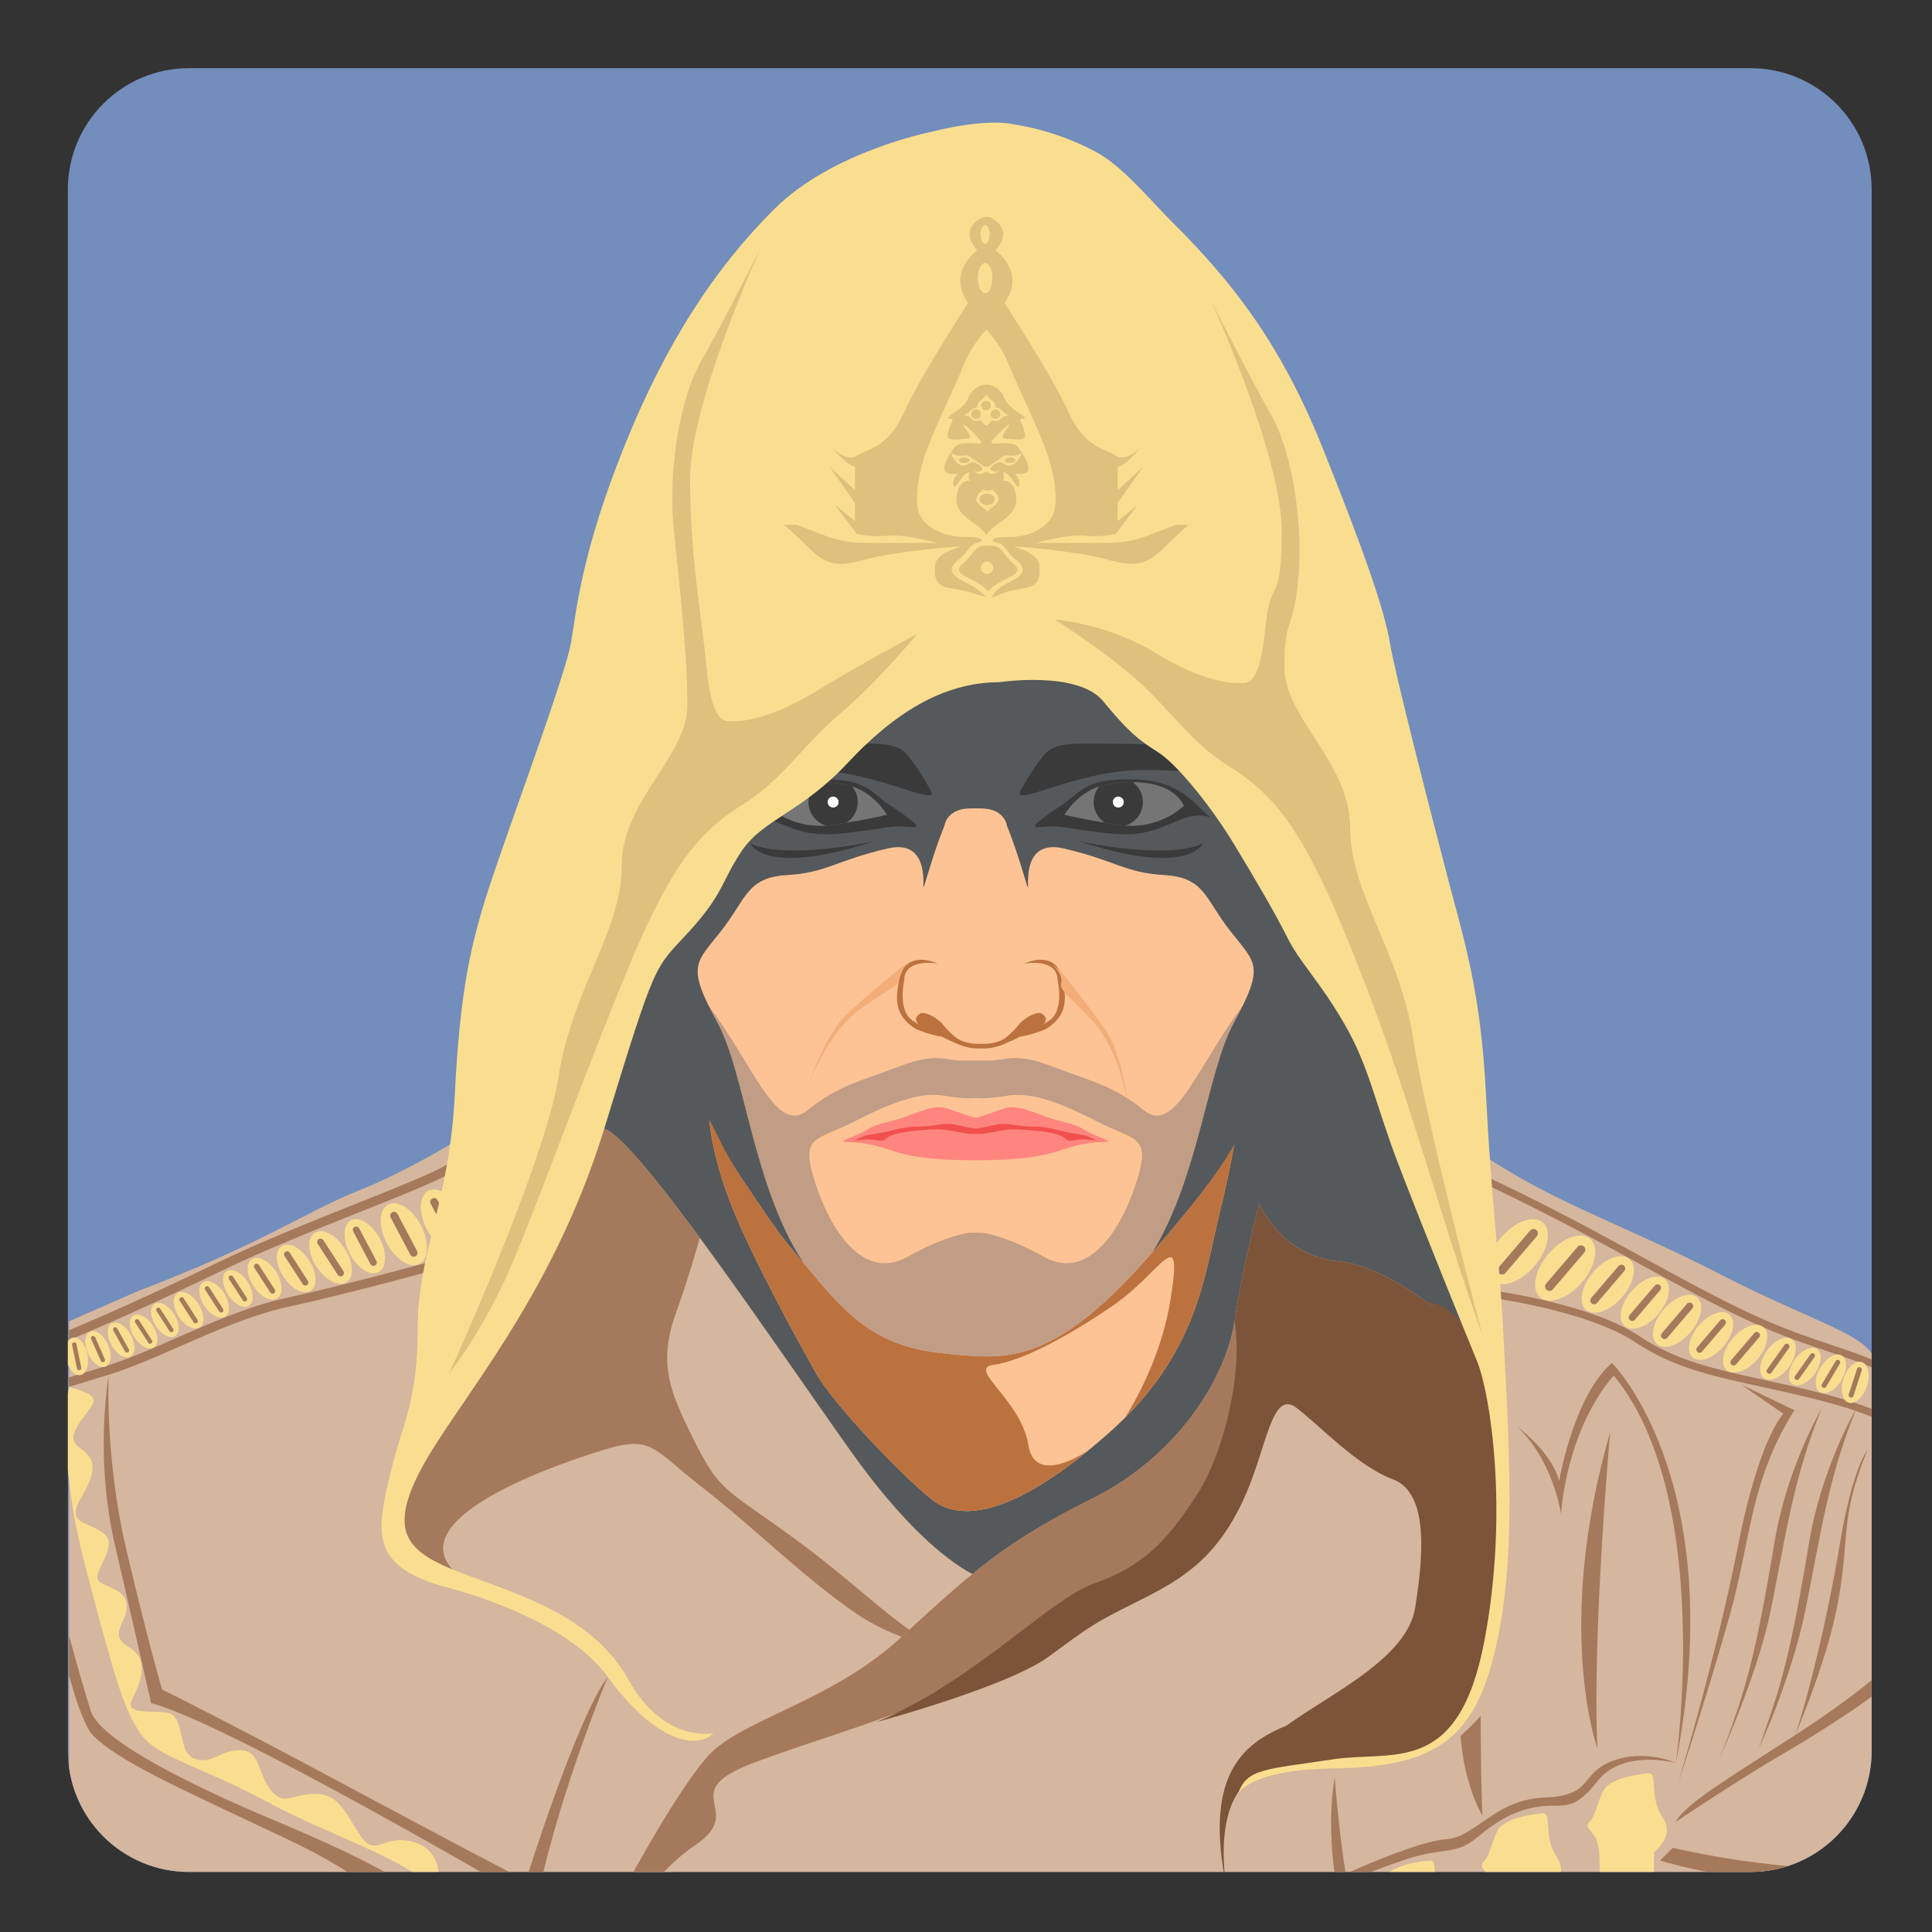 <svg xmlns="http://www.w3.org/2000/svg" xmlns:xlink="http://www.w3.org/1999/xlink" xml:space="preserve" width="192" height="192"><rect width="100%" height="100%" fill="#333333" stroke="none"/><path fill="#738DBC" d="M186.003 173.992c0 6.651-5.389 12.04-12.04 12.04H18.785c-6.649 0-12.04-5.389-12.04-12.04V18.814c0-6.649 5.391-12.04 12.04-12.04h155.178c6.651 0 12.04 5.391 12.04 12.04v155.178z"/><defs><path id="a" d="M186.003 173.992c0 6.651-5.389 12.04-12.04 12.04H18.785c-6.649 0-12.04-5.389-12.04-12.04V18.814c0-6.649 5.391-12.04 12.04-12.04h155.178c6.651 0 12.04 5.391 12.04 12.04v155.178z"/></defs><clipPath id="b"><use xlink:href="#a" overflow="visible"/></clipPath><g clip-path="url(#b)"><path fill="#56595B" d="M93.275 38.02s-39.704 58.008-39.704 77.523c0 19.517 23.931 61.261 45.687 63.429 21.756 2.169 38.617-17.348 39.705-27.106 1.087-9.757 14.141-2.71 3.807-44.995C132.436 64.584 93.275 38.02 93.275 38.02z"/><path fill="#D5B69E" d="M46.557 112.608s-5.438 3.524-10.876 5.692-9.245 5.149-22.025 10.027l-6.797 2.981v56.373h57.726s26.293-18.972 30.1-23.851c3.807-4.878 2.175-7.318 2.175-7.318s-4.894-1.896-12.236-12.195c-7.342-10.299-21.143-30.981-24.574-32.158l-13.493.449z"/><path fill="#A5795B" d="m47.688 113.846-3.263 1.896c-1.534.893-4.944 2.251-8.892 3.824-4.458 1.777-9.512 3.791-13.918 5.916-6.529 3.149-11.508 5.368-14.757 6.712v.977c3.258-1.335 8.377-3.607 15.152-6.876 4.377-2.109 9.415-4.118 13.859-5.89 3.981-1.586 7.42-2.957 9.012-3.883l3.263-1.897-.456-.779zm-19.173 15.125c-3.713.805-7.416 2.43-10.996 4.001-2.484 1.091-4.831 2.119-6.988 2.785-1.334.411-2.571.788-3.673 1.122v.945c1.168-.354 2.497-.76 3.94-1.205 2.207-.68 4.577-1.719 7.085-2.821 3.54-1.553 7.199-3.158 10.823-3.944 6.195-1.343 15.97-4.044 16.068-4.071l-.243-.87c-.096.026-9.846 2.722-16.016 4.058zM10.799 136.619s-.406 8.241 1.77 17.456c2.175 9.215 3.534 13.822 3.534 13.822s3.807 1.897 9.517 4.878c5.71 2.981 23.112 12.39 26.646 14.094 0 0 5.118-16.313 8.133-20.218 0 0-4.598 11.003-6.773 21.031h-2.991s-28.278-16.533-35.62-18.43c0 0-2.447-10.842-3.535-15.449-1.087-4.606-1.635-10.519-.681-17.184z"/><path fill="#A5795B" d="M25.348 180.094c-4.351-1.896-15.227-6.776-16.314-10.028-.449-1.342-1.313-4.389-2.175-7.507v3.906c1.234 4.62 2.175 5.769 2.175 5.769 2.447 2.71 8.701 5.421 19.577 10.57 3.953 1.871 6.54 3.527 8.233 4.879h4.146c-5.161-3.347-12.45-6.198-15.642-7.589z"/><path fill="#F9DE90" d="M6.858 137.824s-1.359 6.494 1.632 17.878c2.991 11.383 3.806 14.093 5.438 16.531 1.632 2.439 5.982 3.252 12.508 6.775 6.526 3.523 13.324 5.421 17.131 8.944 0 0 .796-3.896-2.346-4.86-3.143-.964-3.867 1.687-5.439-.723-1.57-2.409-2.175-4.097-4.471-4.097-2.296 0-3.143 1.325-4.472-.481-1.33-1.807-.966-3.854-3.021-3.854-2.054 0-2.659 1.445-4.472.843-1.812-.602-.846-4.337-2.779-4.576-1.934-.241-4.23.239-3.384-1.447.846-1.686 1.692-3.854-.362-5.059-2.054-1.204-.362-2.288-.242-3.855.121-1.565-1.088-1.807-2.538-2.529-1.45-.723 2.055-3.613.242-4.938-1.813-1.324-3.867-.843-2.055-3.854 1.813-3.012.726-3.854-.242-4.577-.967-.723-.967-1.325.242-3.012 1.208-1.689 2.096-2.121-1.37-3.109zM45.813 120.408c.861 1.63.801 3.35-.133 3.841-.934.489-2.391-.435-3.252-2.064-.861-1.631-.802-3.35.133-3.84.935-.491 2.391.432 3.252 2.063z"/><path fill="#A5795B" d="M45.439 122.975a.382.382 0 0 1-.16.515.384.384 0 0 1-.517-.159l-1.961-3.712a.382.382 0 0 1 .677-.355l1.961 3.711z"/><path fill="#F9DE90" d="M41.825 121.763c.861 1.632.802 3.35-.133 3.841-.934.49-2.39-.434-3.251-2.064-.861-1.63-.802-3.35.133-3.84.933-.492 2.389.433 3.251 2.063z"/><path fill="#A5795B" d="M41.451 124.33a.382.382 0 0 1-.16.515.383.383 0 0 1-.517-.16l-1.961-3.711a.383.383 0 0 1 .677-.356l1.961 3.712z"/><path fill="#F9DE90" d="M37.734 123.071c.753 1.425.701 2.928-.116 3.356-.817.43-2.09-.379-2.842-1.805-.753-1.424-.702-2.928.116-3.356.816-.428 2.088.38 2.842 1.805z"/><path fill="#A5795B" d="M37.407 125.315a.332.332 0 0 1-.14.449.336.336 0 0 1-.452-.14l-1.714-3.244a.336.336 0 0 1 .14-.451.336.336 0 0 1 .452.141l1.714 3.245z"/><path fill="#F9DE90" d="M34.256 124.068c.875 1.354.955 2.856.178 3.354-.776.498-2.115-.196-2.989-1.55-.875-1.355-.955-2.857-.178-3.355.776-.497 2.115.197 2.989 1.551z"/><path fill="#A5795B" d="M34.128 126.331a.334.334 0 1 1-.563.36l-1.991-3.082a.332.332 0 0 1 .1-.46.332.332 0 0 1 .462.1l1.992 3.082z"/><path fill="#F9DE90" d="M30.71 125.237c.792 1.228.865 2.587.161 3.038-.703.451-1.916-.178-2.708-1.404-.793-1.227-.865-2.586-.162-3.038.705-.45 1.917.178 2.709 1.404z"/><path fill="#A5795B" d="M30.593 127.288a.302.302 0 0 1-.509.326l-1.804-2.792a.302.302 0 1 1 .509-.327l1.804 2.793z"/><path fill="#F9DE90" d="M27.413 126.36c.696 1.078.759 2.272.142 2.669-.618.396-1.683-.157-2.378-1.233-.696-1.077-.759-2.272-.141-2.668.616-.397 1.681.156 2.377 1.232z"/><path fill="#A5795B" d="M27.31 128.161a.263.263 0 0 1-.08.365.264.264 0 0 1-.367-.079l-1.584-2.451a.266.266 0 0 1 .448-.287l1.583 2.452z"/><ellipse cx="23.636" cy="128.042" fill="#F9DE90" rx="1.162" ry="2.031" transform="rotate(-32.716 23.633 128.033)"/><path fill="#A5795B" d="M24.524 128.988a.231.231 0 0 1-.07.32.232.232 0 0 1-.321-.068l-1.385-2.145a.233.233 0 0 1 .391-.251l1.385 2.144z"/><path fill="#F9DE90" d="M22.257 128.499c.608.942.664 1.986.124 2.333s-1.471-.137-2.079-1.078c-.608-.942-.664-1.986-.124-2.333s1.47.136 2.079 1.078z"/><path fill="#A5795B" d="M22.167 130.072a.232.232 0 0 1-.07.321.233.233 0 0 1-.321-.069l-1.385-2.145a.232.232 0 0 1 .391-.251l1.385 2.144z"/><path fill="#F9DE90" d="M19.719 129.584c.608.941.664 1.986.124 2.332-.54.347-1.471-.137-2.079-1.078-.609-.941-.664-1.986-.124-2.333.54-.347 1.471.137 2.079 1.079z"/><path fill="#A5795B" d="M19.629 131.156a.233.233 0 0 1-.07.321.233.233 0 0 1-.321-.069l-1.384-2.145a.232.232 0 0 1 .39-.251l1.385 2.144z"/><path fill="#F9DE90" d="M17.298 130.589c.568.879.62 1.854.116 2.179-.505.322-1.374-.128-1.942-1.008-.568-.879-.62-1.855-.115-2.178.503-.324 1.372.126 1.941 1.007z"/><path fill="#A5795B" d="M17.214 132.058a.217.217 0 0 1-.065.3.219.219 0 0 1-.301-.064l-1.292-2.003a.217.217 0 0 1 .064-.3.22.22 0 0 1 .3.064l1.294 2.003z"/><path fill="#F9DE90" d="M15.183 131.733c.568.879.62 1.854.116 2.178s-1.374-.127-1.942-1.007-.62-1.855-.115-2.179c.504-.323 1.373.128 1.941 1.008z"/><path fill="#A5795B" d="M15.099 133.202a.216.216 0 0 1-.065.299.217.217 0 0 1-.3-.064l-1.293-2.003a.216.216 0 0 1 .065-.299.22.22 0 0 1 .3.064l1.293 2.003z"/><path fill="#F9DE90" d="M12.983 132.636c.51.913.499 1.891-.025 2.181-.524.291-1.363-.215-1.873-1.128-.51-.915-.499-1.893.025-2.182.524-.291 1.363.214 1.873 1.129z"/><path fill="#A5795B" d="M12.804 134.098a.217.217 0 0 1-.379.211l-1.162-2.082a.216.216 0 0 1 .085-.294.215.215 0 0 1 .295.083l1.161 2.082z"/><ellipse cx="9.738" cy="134.065" fill="#F9DE90" rx="1.085" ry="1.895" transform="rotate(-23.851 9.746 134.075)"/><path fill="#A5795B" d="M10.42 135.066a.215.215 0 0 1-.111.285.218.218 0 0 1-.287-.11l-.968-2.177a.218.218 0 0 1 .398-.176l.968 2.178z"/><ellipse cx="7.622" cy="134.788" fill="#F9DE90" rx="1.086" ry="1.895" transform="rotate(-11.593 7.628 134.788)"/><path fill="#A5795B" d="M8.076 135.91a.219.219 0 0 1-.169.257.218.218 0 0 1-.257-.17l-.481-2.332a.217.217 0 0 1 .168-.256.218.218 0 0 1 .257.169l.482 2.332zM92.945 163.275c-2.9-.721-7.433-5.601-14.14-10.479-6.707-4.879-7.251-4.518-9.789-9.576-2.538-5.061-3.625-7.771-1.813-12.829a101.605 101.605 0 0 0 2.337-7.39c-4.25-5.767-7.936-10.309-9.491-10.842l-4.314.144c-.695 2.017-1.333 4.612-2.491 7.064-2.9 6.145-8.701 14.998-12.689 25.84-3.988 10.841 5.076 11.383 5.076 11.383-6.889-5.602 10.514-11.383 14.865-12.647 4.351-1.266 4.532.181 9.427 3.975s10.152 9.034 15.227 12.467c5.076 3.434 10.697 3.615 7.795 2.89z"/><path fill="#FDC394" d="M123.279 109.732s-.483 4.336-2.055 10.721c-1.57 6.384-2.175 14.094-10.997 21.924-8.823 7.829-14.502 9.155-17.645 6.625-3.143-2.529-9.79-9.517-11.481-12.528-1.692-3.011-6.163-11.082-8.338-16.502-2.175-5.421-2.296-9.034-2.296-9.034l52.812-1.206z"/><path fill="#BC723F" d="M72.763 119.972c2.175 5.42 6.646 13.491 8.338 16.502 1.692 3.012 8.339 9.999 11.481 12.528 2.886 2.323 7.913 1.392 15.547-4.84-1.493.959-5.356 3.052-5.939-.58-.725-4.519-6.163-7.59-3.443-7.951 2.719-.361 7.25-2.71 11.963-5.962 4.715-3.253 6.89-8.493 5.62-.543-.81 5.075-3.021 9.338-4.517 11.758 7.317-7.312 7.941-14.452 9.411-20.431 1.571-6.385 2.055-10.721 2.055-10.721l-52.813 1.205c.001.001.122 3.614 2.297 9.035z"/><path fill="#D5B69E" d="M62.055 187.681s4.894-9.214 8.157-13.008 12.236-5.42 19.305-11.926c7.069-6.504 10.333-9.485 19.034-13.821 8.7-4.336 13.323-12.196 14.139-17.616s2.448-11.654 2.448-11.654 2.175 5.149 7.885 5.692c5.71.542 13.867 7.588 14.683 10.568.815 2.981-1.088-15.99-.815-18.971.271-2.981-2.447-3.795 3.534-.271 5.982 3.524 12.236 5.692 20.665 10.028 8.43 4.336 13.596 5.691 14.955 7.859v53.119H62.055z"/><path fill="#7C5439" d="M141.996 129.412s5.438 5.42 3.534 16.261-1.631 20.598-9.517 23.309c-7.885 2.71-17.402 2.325-14.139 18.508 0 0-1.889-10.274 4.351-11.462 6.239-1.187 17.674.813 21.208-8.673 3.536-9.486 3.369-36.573-5.437-37.943z"/><path fill="#A5795B" d="M69.125 183.345c5.167-3.522-2.175-5.148 5.71-8.13s17.674-5.42 24.2-9.758c6.526-4.336 6.254-5.69 11.421-7.046 5.166-1.354 11.964-9.215 13.051-12.468 1.01-3.016 5.294-15.132 3.302-23.791-1.163-1.3-1.669-2.497-1.669-2.497s-1.633 6.234-2.448 11.654-5.438 13.28-14.139 17.616-11.965 7.317-19.034 13.821c-7.069 6.506-16.042 8.132-19.305 11.926s-8.157 13.008-8.157 13.008h2.529a19.73 19.73 0 0 1 4.539-4.335zM150.774 141.774s3.443 2.53 4.169 5.421c0 0 1.45-8.493 5.257-11.745 0 0 11.784 11.745 6.345 39.752 0 0 3.807-26.381-6.163-38.487 0 0-4.351 4.337-5.257 13.732 0 0-.726-5.239-4.351-8.673z"/><path fill="#A5795B" d="M132.646 176.647s.363 5.059 1.088 9.577c0 0 7.07-3.254 9.971-3.434 2.901-.182 4.895-3.976 9.789-4.156s3.444-2.349 6.707-3.613c3.264-1.265 6.345.181 6.345.181s-5.257-1.445-7.794 1.807c-2.538 3.252-3.444 2.168-5.802 2.529s-3.988 1.265-6.163 3.071c-2.176 1.808-3.264.905-7.07 2.17s-6.889 2.71-6.889 2.71-1.089-5.783-.182-10.842zM160.02 142.316s-1.813 20.057-1.269 31.44c0 .001-4.352-11.926 1.269-31.44z"/><path fill="#A5795B" d="M147.148 170.504s0 6.505.182 9.938c0 0-1.813-2.891-2.176-7.949 0-.001 1.269-1.086 1.994-1.989zM182.012 133.659c-1.537-.521-3.278-1.111-4.999-1.798-4.161-1.658-8.663-4.121-13.875-6.971a608.553 608.553 0 0 0-4.759-2.588 238.945 238.945 0 0 0-11.469-5.761c-.001.13-.007.264-.02.403a5.16 5.16 0 0 0-.021.377 241.303 241.303 0 0 1 11.164 5.617c1.632.876 3.22 1.744 4.755 2.584 5.232 2.862 9.752 5.334 13.955 7.01 1.738.693 3.488 1.287 5.034 1.811 1.584.536 3.062 1.038 4.267 1.558v-.787c-1.155-.48-2.524-.944-4.032-1.455zm-6.825 3.447c-5.003-1.1-8.618-1.895-12.247-4.306-4.908-3.262-14.436-4.523-14.838-4.575l-.094.718c.098.011 9.763 1.291 14.529 4.458 3.742 2.487 7.413 3.294 12.493 4.41 1.604.353 3.42.752 5.386 1.242 2.509.625 4.322 1.232 5.629 1.765v-.786c-1.323-.519-3.091-1.092-5.453-1.681a193.504 193.504 0 0 0-5.405-1.245zM173.071 137.618l4.17 2.891s-2.356 2.169-4.532 13.191-5.981 23.67-5.981 23.67 3.262-9.938 5.257-17.166c1.993-7.228 1.993-13.189 6.344-20.057l-5.258-2.529zM181.048 139.967s-3.444 5.783-4.713 13.372c-1.27 7.588-2.176 12.106-3.626 16.442-1.45 4.337-2.357 6.144-2.357 6.144s4.17-8.854 5.62-15.901c1.45-7.047 2.175-13.009 5.076-20.057z"/><path fill="#A5795B" d="M184.492 139.967s-3.444 5.783-4.713 13.372c-1.27 7.588-2.176 12.106-3.626 16.442-1.451 4.337-1.451 4.156-1.451 4.156s3.264-6.866 4.715-13.914c1.449-7.046 2.175-13.008 5.075-20.056zM185.58 144.124s-1.45 1.626-2.719 9.215c-1.246 7.45-3.016 14.725-4.453 19.091 1.343-3.225 3.213-8.146 4.089-12.406 1.451-7.047.183-8.854 3.083-15.9z"/><path fill="#F9DE90" d="M153.373 180.201s-3.868.24-4.593 1.807c-.726 1.565-.726 2.409-1.33 3.011-.604.604.362.845.725 1.929.082.245.14.479.181.733h5.895c.557-.565 1.405-1.762.452-3.143-1.33-1.929-.485-4.337-1.33-4.337zm-11.24 4.698s-3.867.241-4.593 1.807c-.167.362-.296.685-.401.975h5.66c-.339-1.465-.041-2.782-.666-2.782zm23.084-4.336c-1.33-1.928-.484-4.336-1.33-4.336 0 0-3.867.24-4.592 1.807-.727 1.565-.727 2.408-1.329 3.011-.605.603.362.843.725 1.927.331.991.259 1.782.335 4.71h5.345v-3.625c-.001-.001 2.174-1.567.846-3.494z"/><path fill="#7C5439" d="M104.201 164.645c4.078-2.981 4.351-3.251 8.701-5.42 4.35-2.168 7.613-4.065 10.332-9.485 2.719-5.422 2.991-11.926 5.709-9.758 2.72 2.168 5.983 5.691 9.518 7.046 3.535 1.356 2.991 7.59 2.176 12.739-.816 5.148-8.701 8.672-13.052 11.925-4.351 3.252 10.876-1.627 14.411-3.794 3.534-2.169 4.895-21.412 5.166-29.271a22.287 22.287 0 0 0-.255-4.245c-2.351-3.367-9.009-8.572-13.884-9.034-5.71-.543-7.885-5.692-7.885-5.692s-1.633 6.234-2.448 11.654c.815 4.606-.815 12.737-3.806 17.346-2.992 4.606-5.439 7.046-10.063 8.672-4.621 1.626-11.963 9.756-21.752 13.822.001-.001 13.053-3.523 17.132-6.505z"/><path fill="#A5795B" d="m166.243 183.635-1.269 1.265c9.85 2.838 17.101 2.062 21.07 1.123v-.518c-8.496.843-19.801-1.87-19.801-1.87zm12.165-11.205c-6.786 4.398-10.896 6.808-11.863 8.614 0 0 6.284-4.216 10.635-6.745 3.104-1.805 6.761-4.16 8.865-5.713v-1.644c-1.473 1.212-3.934 3.088-7.637 5.488z"/><path fill="#F9DE90" d="M152.501 125.813c-1.372 1.605-3.23 2.272-4.151 1.491-.92-.782-.554-2.717.818-4.322 1.372-1.604 3.229-2.272 4.151-1.49.92.781.553 2.716-.818 4.321z"/><path fill="#A5795B" d="M149.605 126.508a.437.437 0 0 1-.617.049.434.434 0 0 1-.049-.614l3.123-3.654a.437.437 0 1 1 .667.566l-3.124 3.653z"/><path fill="#F9DE90" d="M157.214 127.439c-1.372 1.605-3.23 2.272-4.15 1.492-.921-.782-.555-2.718.818-4.322 1.371-1.605 3.23-2.273 4.15-1.491.92.781.555 2.716-.818 4.321z"/><path fill="#A5795B" d="M154.318 128.134a.436.436 0 0 1-.616.05.435.435 0 0 1-.05-.615l3.123-3.654a.44.44 0 0 1 .618-.049.436.436 0 0 1 .05.615l-3.125 3.653z"/><path fill="#F9DE90" d="M161.224 128.88c-1.19 1.394-2.805 1.974-3.604 1.295-.8-.68-.481-2.359.71-3.753 1.192-1.395 2.806-1.974 3.605-1.295.799.678.481 2.358-.711 3.753z"/><path fill="#A5795B" d="M158.711 129.482a.381.381 0 0 1-.537.043.378.378 0 0 1-.042-.533l2.712-3.174a.379.379 0 1 1 .579.491l-2.712 3.173z"/><path fill="#F9DE90" d="M164.8 130.592c-1.101 1.286-2.591 1.822-3.328 1.196-.738-.627-.444-2.179.655-3.465 1.101-1.288 2.591-1.822 3.328-1.195.738.626.444 2.178-.655 3.464z"/><path fill="#A5795B" d="M162.479 131.149a.351.351 0 0 1-.495.038.348.348 0 0 1-.04-.492l2.504-2.93a.353.353 0 0 1 .495-.04.35.35 0 0 1 .039.493l-2.503 2.931z"/><path fill="#F9DE90" d="M168.002 132.398c-1.101 1.287-2.59 1.822-3.328 1.196-.736-.627-.443-2.179.656-3.465s2.59-1.822 3.327-1.196c.739.628.445 2.179-.655 3.465z"/><path fill="#A5795B" d="M165.682 132.956a.351.351 0 0 1-.535-.454l2.505-2.93a.35.35 0 1 1 .533.455l-2.503 2.929z"/><path fill="#F9DE90" d="M171.274 133.81c-1.008 1.181-2.374 1.671-3.05 1.097-.677-.574-.407-1.997.601-3.177 1.009-1.179 2.375-1.67 3.051-1.096.676.575.407 1.996-.602 3.176z"/><path fill="#A5795B" d="M169.147 134.32a.322.322 0 0 1-.454.036.32.32 0 0 1-.036-.451l2.296-2.687a.321.321 0 1 1 .49.417l-2.296 2.685z"/><path fill="#F9DE90" d="M174.658 135.074c-1.008 1.181-2.374 1.671-3.05 1.097-.677-.574-.407-1.997.602-3.177 1.008-1.179 2.374-1.669 3.05-1.095.677.575.407 1.996-.602 3.175z"/><path fill="#A5795B" d="M172.531 135.586a.321.321 0 0 1-.453.036.32.32 0 0 1-.037-.452l2.296-2.687a.323.323 0 0 1 .454-.035.32.32 0 0 1 .036.452l-2.296 2.686z"/><path fill="#F9DE90" d="M177.81 135.813c-.761 1.071-1.873 1.59-2.488 1.157-.614-.434-.496-1.653.264-2.725.759-1.072 1.873-1.59 2.488-1.157.613.433.495 1.653-.264 2.725z"/><path fill="#A5795B" d="M176.055 136.405a.271.271 0 0 1-.38.064.269.269 0 0 1-.064-.378l1.729-2.439a.271.271 0 0 1 .379-.064.268.268 0 0 1 .065.378l-1.729 2.439z"/><path fill="#F9DE90" d="M180.35 136.512c-.679.957-1.674 1.42-2.223 1.033-.548-.387-.443-1.476.236-2.434.678-.956 1.672-1.419 2.222-1.032.548.387.442 1.476-.235 2.433z"/><path fill="#A5795B" d="M178.782 137.041a.243.243 0 1 1-.398-.279l1.545-2.18a.243.243 0 0 1 .398.28l-1.545 2.179z"/><path fill="#F9DE90" d="M183.001 137.152c-.599 1.008-1.554 1.549-2.132 1.208s-.561-1.436.039-2.444c.598-1.008 1.553-1.549 2.13-1.207.579.342.563 1.435-.037 2.443z"/><path fill="#A5795B" d="M181.482 137.807a.247.247 0 0 1-.335.085.243.243 0 0 1-.085-.332l1.364-2.296a.244.244 0 0 1 .333-.086.244.244 0 0 1 .086.333l-1.363 2.296z"/><path fill="#FDC394" d="M64.847 92.627s2.719 12.648 5.258 17.527c2.538 4.878 1.631 3.975 4.532 8.311 2.9 4.337 3.082 4.518 6.888 9.035 3.807 4.518 6.889 6.505 12.69 7.047 5.801.542 10.514 1.265 20.484-10.299 9.971-11.564 10.334-14.094 11.421-25.659 1.089-11.563.545-21.863-2.355-29.452-2.901-7.589-10.334-24.212-25.924-24.212S63.76 61.729 64.847 92.627z"/><path fill="#C19D85" d="M126.474 93.885c-.712 2.225-1.652 4.342-2.892 5.968-4.593 6.023-6.769 13.011-9.91 10.48-3.144-2.529-5.317-2.891-9.064-4.336-3.746-1.445-4.592-.603-6.284-.603H95.604c-1.691 0-2.538-.843-6.284.603-3.746 1.445-5.921 1.807-9.064 4.336-3.142 2.53-5.317-4.457-9.91-10.48-3.954-5.184-4.861-15.367-5.038-18.101-.428 3.403-.596 7.029-.461 10.875 0 0 2.719 12.648 5.258 17.527 2.538 4.878 1.631 3.975 4.532 8.311 2.9 4.337 3.082 4.518 6.888 9.035 3.807 4.518 6.889 6.505 12.69 7.047 5.801.542 10.514 1.265 20.484-10.299 9.971-11.564 10.334-14.094 11.421-25.659.151-1.593.268-3.162.354-4.704zm-13.649 23.918c-1.692 5.06-4.955 9.396-9.063 7.107-4.109-2.289-6.285-2.41-6.285-2.41H96.45s-2.175.121-6.284 2.41c-4.109 2.288-7.372-2.048-9.064-7.107-1.692-5.059-.121-4.336 3.867-6.384 3.988-2.049 6.647-2.892 8.822-2.53 2.175.361 2.901.24 2.901.24h.543s.726.121 2.9-.24c2.176-.361 4.835.481 8.823 2.53 3.988 2.048 5.56 1.325 3.867 6.384z"/><path fill="#56595B" d="M123.764 69.137c-2.901-7.589-10.334-24.212-25.924-24.212S63.76 61.729 64.847 92.627c0 0 2.538 12.648 5.076 17.527 2.538 4.878 1.813 3.975 4.713 8.311 2.405 3.597 2.943 4.337 5.227 7.062-5.005-7.539-5.82-18.84-8.551-23.866-3.143-5.781-2.175-5.902.362-9.154 2.538-3.252 2.538-5.3 6.526-5.541s4.835-1.446 10.031-2.65c5.197-1.205 2.779 6.505 3.867 2.891s1.753-5.12 1.753-5.12.181-1.747 2.598-1.747h1.027c2.417 0 2.6 1.747 2.6 1.747s.664 1.506 1.752 5.12-1.33-4.096 3.867-2.891 6.042 2.41 10.03 2.65 3.988 2.289 6.526 5.541c2.537 3.252 3.505 3.373.363 9.154-2.638 4.854-3.488 15.308-8.052 22.744l.135-.156c9.971-11.564 10.515-14.094 11.603-25.659 1.089-11.565.364-21.864-2.536-29.453z"/><path fill="#FF857E" d="M96.752 115.304c-3.988 0-6.435-.361-8.248-.994-1.813-.633-3.172-.813-4.351-.813s.906-.542 2.085-1.265c1.178-.723 1.903-.542 4.26-1.445s2.991-.903 4.17-.451c1.179.451 2.175.723 2.175.723h.241s.997-.271 2.176-.723c1.179-.452 1.813-.452 4.169.451s3.082.723 4.26 1.445c1.179.723 3.264 1.265 2.085 1.265-1.178 0-2.537.181-4.351.813-1.813.633-4.26.994-8.248.994h-.423z"/><path fill="#3A3A3A" d="M92.583 78.713s-.998-1.897-2.266-3.523c-1.269-1.626-3.082-1.265-8.611-1.265s-7.795 1.536-9.336 2.62 2.538-.181 8.611 0 11.964 3.524 11.602 2.168z"/><path fill="#3A3A3A" d="M91.042 81.966s-.453-.542-2.538-1.897c-2.084-1.356-2.266-2.711-7.161-2.621-4.895.09-6.164 2.621-7.523 3.614-1.36.994.091-.723 2.719.361s3.897 1.807 7.614 1.355 3.535-.542 4.713-.632 2.447.272 2.176-.18z"/><path fill="#757575" d="M88.142 80.973s-1.36-2.44-4.079-2.982c-2.72-.542-6.527-.452-7.795 2.079 0 0 2.447 2.529 6.526 1.897 4.079-.633 5.348-.994 5.348-.994z"/><path fill="#3A3A3A" d="M85.241 79.708c0-.591-.21-1.131-.561-1.554a5.57 5.57 0 0 0-.617-.163c-.83-.165-1.76-.271-2.689-.267a2.43 2.43 0 0 0-1.027 1.984 2.44 2.44 0 0 0 1.749 2.337c.228-.016.459-.042.698-.078.482-.075.924-.146 1.33-.213a2.437 2.437 0 0 0 1.117-2.046z"/><circle cx="82.794" cy="79.708" r=".544" fill="#FFF"/><path fill="#F2504C" d="m97.627 112.684 1.089-.181c1.088-.181 1.36-.452 4.622-.091 3.264.361 2.176 1.175 3.444.903 1.269-.271 2.72.271 1.813-.181-.907-.451-1.359-.361-2.629-.632s-1.904-.542-3.354-.542c-1.45 0-2.628-.452-3.716-.181-1.089.271-1.723.361-1.723.361h-.423s-.634-.091-1.722-.361c-1.088-.271-2.266.181-3.717.181-1.45 0-2.084.271-3.353.542-1.269.271-1.722.181-2.629.632-.906.452.544-.09 1.813.181s.181-.542 3.444-.903 3.535-.09 4.622.091l1.088.181h1.331z"/><path fill="#3A3A3A" d="M101.345 78.713s.997-1.897 2.266-3.523c1.269-1.626 3.082-1.265 8.611-1.265 5.528 0 7.794 1.536 9.335 2.62s-2.537-.181-8.61 0c-6.073.181-11.966 3.524-11.602 2.168z"/><path fill="#3A3A3A" d="M102.885 81.966s.453-.542 2.538-1.897c2.085-1.356 2.266-2.711 7.161-2.621 4.895.09 6.163 2.621 7.522 3.614 1.36.994-.091-.723-2.72.361-2.628 1.084-3.896 1.807-7.613 1.355-3.716-.452-3.534-.542-4.714-.632-1.177-.089-2.446.272-2.174-.18z"/><path fill="#757575" d="M105.785 80.973s1.359-2.44 4.079-2.982 6.526-.452 7.795 2.079c0 0-2.447 2.529-6.526 1.897-4.078-.633-5.348-.994-5.348-.994z"/><path fill="#3A3A3A" d="M108.686 79.708c0-.591.211-1.131.561-1.554a5.53 5.53 0 0 1 .618-.163c.829-.165 1.76-.271 2.689-.267a2.43 2.43 0 0 1 1.026 1.984 2.44 2.44 0 0 1-1.749 2.337 8.816 8.816 0 0 1-.698-.078c-.481-.075-.923-.146-1.329-.213a2.433 2.433 0 0 1-1.118-2.046z"/><circle cx="111.133" cy="79.708" r=".544" fill="#FFF"/><path fill="#F2AD79" d="M89.44 96.241s-3.263 2.65-5.317 4.577c-2.054 1.928-3.746 6.866-3.746 6.866s1.933-5.179 5.196-7.469c3.263-2.288 3.867-2.288 3.867-3.132 0-.842 1.208-1.565 1.208-1.565s-.361.12-1.208.723z"/><path fill="#BC723F" d="M97.128 104.19s-.861.046-1.994-.451c-1.133-.496-1.555-.723-1.555-.723-1.269-.181-2.568-.754-2.568-.754-1.692-1.084-2.296-2.409-1.571-5.18.725-2.77 3.747-1.325 3.747-1.325s-3.323-.602-3.323 1.658c0 0-.726 3.071.906 4.063 1.632.995-.725-.089.815-.812 0 0 .816-.092 1.994.993 0 0 .603.813 1.418 1.445.815.633 2.084.633 2.084.633h.804s1.269 0 2.084-.633c.816-.632 1.418-1.445 1.418-1.445 1.179-1.085 1.994-.993 1.994-.993 1.541.723-.815 1.807.816.812 1.631-.992.906-4.063.906-4.063 0-2.26-3.324-1.658-3.324-1.658s3.022-1.445 3.747 1.325c.726 2.771.121 4.096-1.57 5.18 0 0-1.3.573-2.569.754 0 0-.42.227-1.554.723-1.133.497-1.994.451-1.994.451h-.711z"/><path fill="#F2AD79" d="M105.641 96.811s2.642 3.267 4.25 5.577 2.236 7.491 2.236 7.491-.815-5.468-3.53-8.381c-2.717-2.913-3.308-3.038-3.132-3.863.176-.824-.856-1.781-.856-1.781s.329.192 1.032.957z"/><path fill="#3A3A3A" d="M86.903 83.592s-8.581 1.927-12.327.241c0 0 1.329 3.373 12.327-.241zM107.206 83.592s8.581 1.927 12.327.241c0 0-1.33 3.373-12.327-.241z"/><path fill="#F9DE90" d="M100.919 12.396s3.837.465 7.998 2.703c2.65 1.425 5.323 4.721 7.572 6.963 5.782 5.763 10.712 11.887 14.917 22.366 4.206 10.479 6.182 16.243 6.707 19.386s3.777 15.803 5.709 23.215c1.672 6.415 3.335 11.364 3.861 21.844.525 10.478 1.288 15.728 1.686 23.052.771 14.183 1.345 25.148-1.314 34.063-2.27 7.608-6.7 9.628-15.59 9.757-8.339.121-9.427 2.529-9.427 2.529.846-2.529 2.659-2.408 9.427-3.433 6.014-.91 12.479 1.733 15.046-11.744 2.478-13.01.544-24.756-.725-27.827-1.27-3.071-5.439-13.371-7.795-19.515-2.357-6.143-2.901-9.757-5.439-14.094-2.537-4.337-4.351-5.962-5.619-8.492-1.269-2.529-3.082-5.602-5.258-9.215-2.175-3.613-5.619-7.95-7.612-9.215-1.995-1.265-2.901-1.987-5.439-5.059-2.537-3.072-10.323-1.882-10.323-1.882-5.607 0-10.514 3.144-15.069 8.034-4.556 4.89-8.411 5.589-10.514 8.732-2.103 3.144-1.752 4.192-5.257 8.034-3.504 3.843-3.154 2.445-8.41 19.562-5.257 17.116-14.719 27.246-18.224 33.882-3.504 6.638-1.051 8.384 4.556 10.479 5.607 2.097 12.616 4.191 16.12 10.479 3.505 6.288 8.411 5.24 8.411 5.24-1.752 1.746-5.958.698-10.513-5.59-4.556-6.287-16.605-9.053-16.605-9.053-7.027-2.169-6.415-5.331-4.912-11.527 1.148-4.734 2.628-6.811 2.628-14.146 0-7.335 3.154-12.574 3.68-23.052.525-10.479 1.577-15.195 3.679-21.482s7.359-20.434 7.885-23.577 1.051-8.908 5.257-19.386c4.205-10.479 9.135-17.868 14.917-23.631 5.782-5.764 15.57-7.678 15.57-7.678s5.408-1.472 8.419-.722z"/><path fill="#DDC17C" d="M75.651 24.527s-7.07 15.448-7.07 23.037c0 7.589 1.088 13.28 1.631 18.701s1.631 5.42 2.447 5.42c.816 0 3.535 0 8.429-2.981 4.895-2.981 10.061-5.691 10.061-5.691s-4.079 4.878-7.613 7.86c-3.535 2.981-5.71 6.504-9.517 8.944-3.807 2.439-6.798 4.878-11.42 15.99s-9.244 24.121-11.964 30.354c-2.719 6.234-5.982 10.3-5.982 10.3s9.517-20.869 10.876-29.542 6.254-14.364 6.254-20.868 6.526-10.841 6.526-15.99-.816-12.196-1.36-17.616c-.543-5.421.544-12.738 2.719-16.533 2.176-3.796 5.983-11.385 5.983-11.385zM120.305 29.767s7.07 15.448 7.07 23.037-1.088 4.246-1.632 9.666c-.544 5.42-1.632 5.42-2.447 5.42s-3.535 0-8.429-2.981c-4.895-2.981-10.061-3.342-10.061-3.342s4.078 2.529 7.613 5.51c3.534 2.982 5.71 6.505 9.516 8.944 3.808 2.439 6.799 4.879 11.421 15.991 4.622 11.111 6.722 18.324 10.514 30.354 2.043 6.485 3.444 10.298 3.444 10.298s-5.528-20.867-6.888-29.541c-1.36-8.672-6.255-14.363-6.255-20.868 0-6.505-6.525-10.841-6.525-15.991 0-5.149.815-3.161 1.359-8.581.544-5.421-.544-12.739-2.719-16.533-2.175-3.795-5.981-11.383-5.981-11.383zM101.194 44.473c-.636-.903-3.082 0-2.63-.632.454-.632 2.357-2.439 1.541-1.265-.814 1.174-.544.994.635 1.084s1.269-.09.998-.994c-.272-.904-.636-.994 0-1.084.633-.09-1.451-.813-1.904-1.988s-1.541-1.355-1.541-1.355h-.544s-1.087.181-1.54 1.355c-.454 1.174-2.538 1.897-1.904 1.988.635.09.272.181 0 1.084-.271.903-.181 1.084.998.994 1.178-.09 1.45.09.635-1.084-.816-1.174 1.087.632 1.541 1.265s-1.995-.271-2.629.632-1.813 2.62-.181 2.62h.543s-.543.362-.453 1.084.725-.904 1.359-1.175c.601-.256-.178.459.354.765-.359-.044-.96.056-1.261.952-.543 1.626.364 2.439 1.541 3.252 1.179.813 1.269 1.265 1.269 1.265s.092-.452 1.271-1.265c1.177-.813 2.084-1.626 1.541-3.252-.301-.896-.901-.996-1.261-.952.531-.306-.247-1.021.354-.765.634.271 1.27 1.897 1.359 1.175a1.155 1.155 0 0 0-.452-1.084h.543c1.631 0 .452-1.717-.182-2.62z"/><path fill="#F9DE90" d="M98.475 47.093c.725.09.906-.542.906-.542-.136.407-.59.407-.861.181-.271-.226.182-.587.68-.768s.635.452 1.314.271c.681-.181 1.043-1.219 1.043-1.219s-.544.361-1.179.271-.544 0-1.359.542l-.816.542h-.363l-.815-.542c-.815-.542-.725-.632-1.359-.542-.635.09-1.179-.271-1.179-.271s.362 1.039 1.042 1.219c.68.181.816-.452 1.314-.271s.952.542.679.768c-.272.226-.725.226-.861-.181 0 0 .182.632.907.542l.452-.226.455.226zM97.931 42.26c-.272-.226-.499-.497-.499-.497s-.498.271-.86-.136c-.362-.407-.906-.361-.906-.361s.316 0 .725-.407c.408-.406.68-.361.68-.361s.046-.497.408-.723c.362-.226.453-.497.453-.497h.182s.09.271.452.497c.363.226.408.723.408.723s.272-.045.681.361c.408.407.725.407.725.407s-.544-.045-.906.361c-.362.407-.861.136-.861.136s-.227.271-.498.497h-.184zM98.655 48.765l.415-.295c-.206.125-.544.28-.958.28-.347 0-.629-.108-.825-.217l.327.232s-.635.361-.59.903c.04.479.858.853 1.11 1.182.252-.33 1.069-.703 1.11-1.182.047-.542-.589-.903-.589-.903z"/><path fill="#DDC17C" d="M100.786 56.083c-.499-.362-1.27-1.491-1.495-1.626-.228-.135-.636-.226-.636-.226h-.906s-.407.09-.634.226c-.227.136-.998 1.265-1.496 1.626-.499.361-.362.858.182 1.129.507.253 1.919.898 2.401 1.57.483-.671 1.896-1.317 2.402-1.57.544-.272.68-.768.182-1.129z"/><circle cx="98.089" cy="56.421" r=".612" fill="#F9DE90"/><path fill="#DDC17C" d="M116.874 52.152c-3.444 1.265-3.988 1.807-7.433 1.807h-6.525s3.263-.904 4.895-.723c1.631.181 3.082-.181 3.082-.181l2.175-2.891-1.993 1.626v-1.807l2.537-3.614-2.537 2.349V46.37c.725 0 2.355-1.987 2.355-1.987s-1.45 1.626-2.537.903c-1.088-.723-3.082-.723-4.714-4.337-1.632-3.614-6.345-10.841-6.345-10.841 2.175-3.071-.906-5.24-.906-5.24 1.813-1.987-.181-3.071-.181-3.071-.695-.543-1.451 0-1.451 0s-1.994 1.084-.181 3.071c0 0-3.082 2.168-.906 5.24 0 0-4.714 7.228-6.345 10.841-1.632 3.614-3.625 3.614-4.714 4.337-1.087.723-2.538-.903-2.538-.903s1.632 1.987 2.356 1.987v2.349L82.43 46.37l2.538 3.614v1.807l-1.994-1.626 2.175 2.891s1.451.362 3.082.181c1.632-.181 4.895.723 4.895.723H86.6c-3.444 0-3.988-.542-7.433-1.807h-1.269s.725.542 2.538 2.349c1.813 1.807 3.082 1.807 5.62 1.084s8.52-1.265 9.246-1.265c.725 0-2.176.361-2.357 1.807s.181 2.168 1.631 2.349c1.451.181 3.444.903 3.444.903s-.604-.843-2.174-1.565c-1.572-.723-1.572-1.446-.605-2.169.968-.723 1.088-1.565 1.813-1.686.727-.121.967-.603-1.087-.603-2.055 0-3.505-.723-4.351-1.807-.846-1.084-.484-3.854.242-6.143.725-2.289 3.021-6.866 3.867-9.034.846-2.169 2.295-3.614 2.295-3.614s1.451 1.445 2.297 3.614c.847 2.168 3.143 6.746 3.867 9.034.726 2.289 1.088 5.059.242 6.143-.847 1.084-2.115 1.807-4.169 1.807-2.056 0-1.813.482-1.089.603s.847.963 1.813 1.686.967 1.446-.604 2.169-1.813 1.565-1.813 1.565 1.633-.723 3.082-.903c1.451-.181 1.813-.904 1.632-2.349-.181-1.445-3.081-1.807-2.356-1.807s6.526.542 9.063 1.265c2.538.723 3.808.723 5.62-1.084 1.813-1.807 2.537-2.349 2.537-2.349h-1.268zM97.9 22.361c.25 0 .453.422.453.941s-.203.941-.453.941-.454-.422-.454-.941.204-.941.454-.941zm0 6.784c-.4 0-.725-.674-.725-1.506s.324-1.506.725-1.506.725.674.725 1.506-.324 1.506-.725 1.506z"/><ellipse cx="98.097" cy="49.623" fill="#DDC17C" rx=".74" ry=".572"/><ellipse cx="100.393" cy="45.738" fill="#DDC17C" rx=".529" ry=".271"/><ellipse cx="95.816" cy="45.738" fill="#DDC17C" rx=".529" ry=".271"/><circle cx="98.006" cy="40.302" r=".468" fill="#DDC17C"/><circle cx="96.994" cy="41.161" r=".468" fill="#DDC17C"/><circle cx="98.928" cy="41.161" r=".469" fill="#DDC17C"/><path fill="#F9DE90" d="M185.528 137.751c-.362 1.115-1.174 1.852-1.813 1.646-.64-.207-.864-1.278-.502-2.394.362-1.114 1.175-1.851 1.813-1.645s.865 1.279.502 2.393z"/><path fill="#A5795B" d="M184.19 138.721a.245.245 0 0 1-.307.157.245.245 0 0 1-.157-.307l.826-2.537a.243.243 0 0 1 .306-.156.245.245 0 0 1 .157.306l-.825 2.537z"/></g></svg>